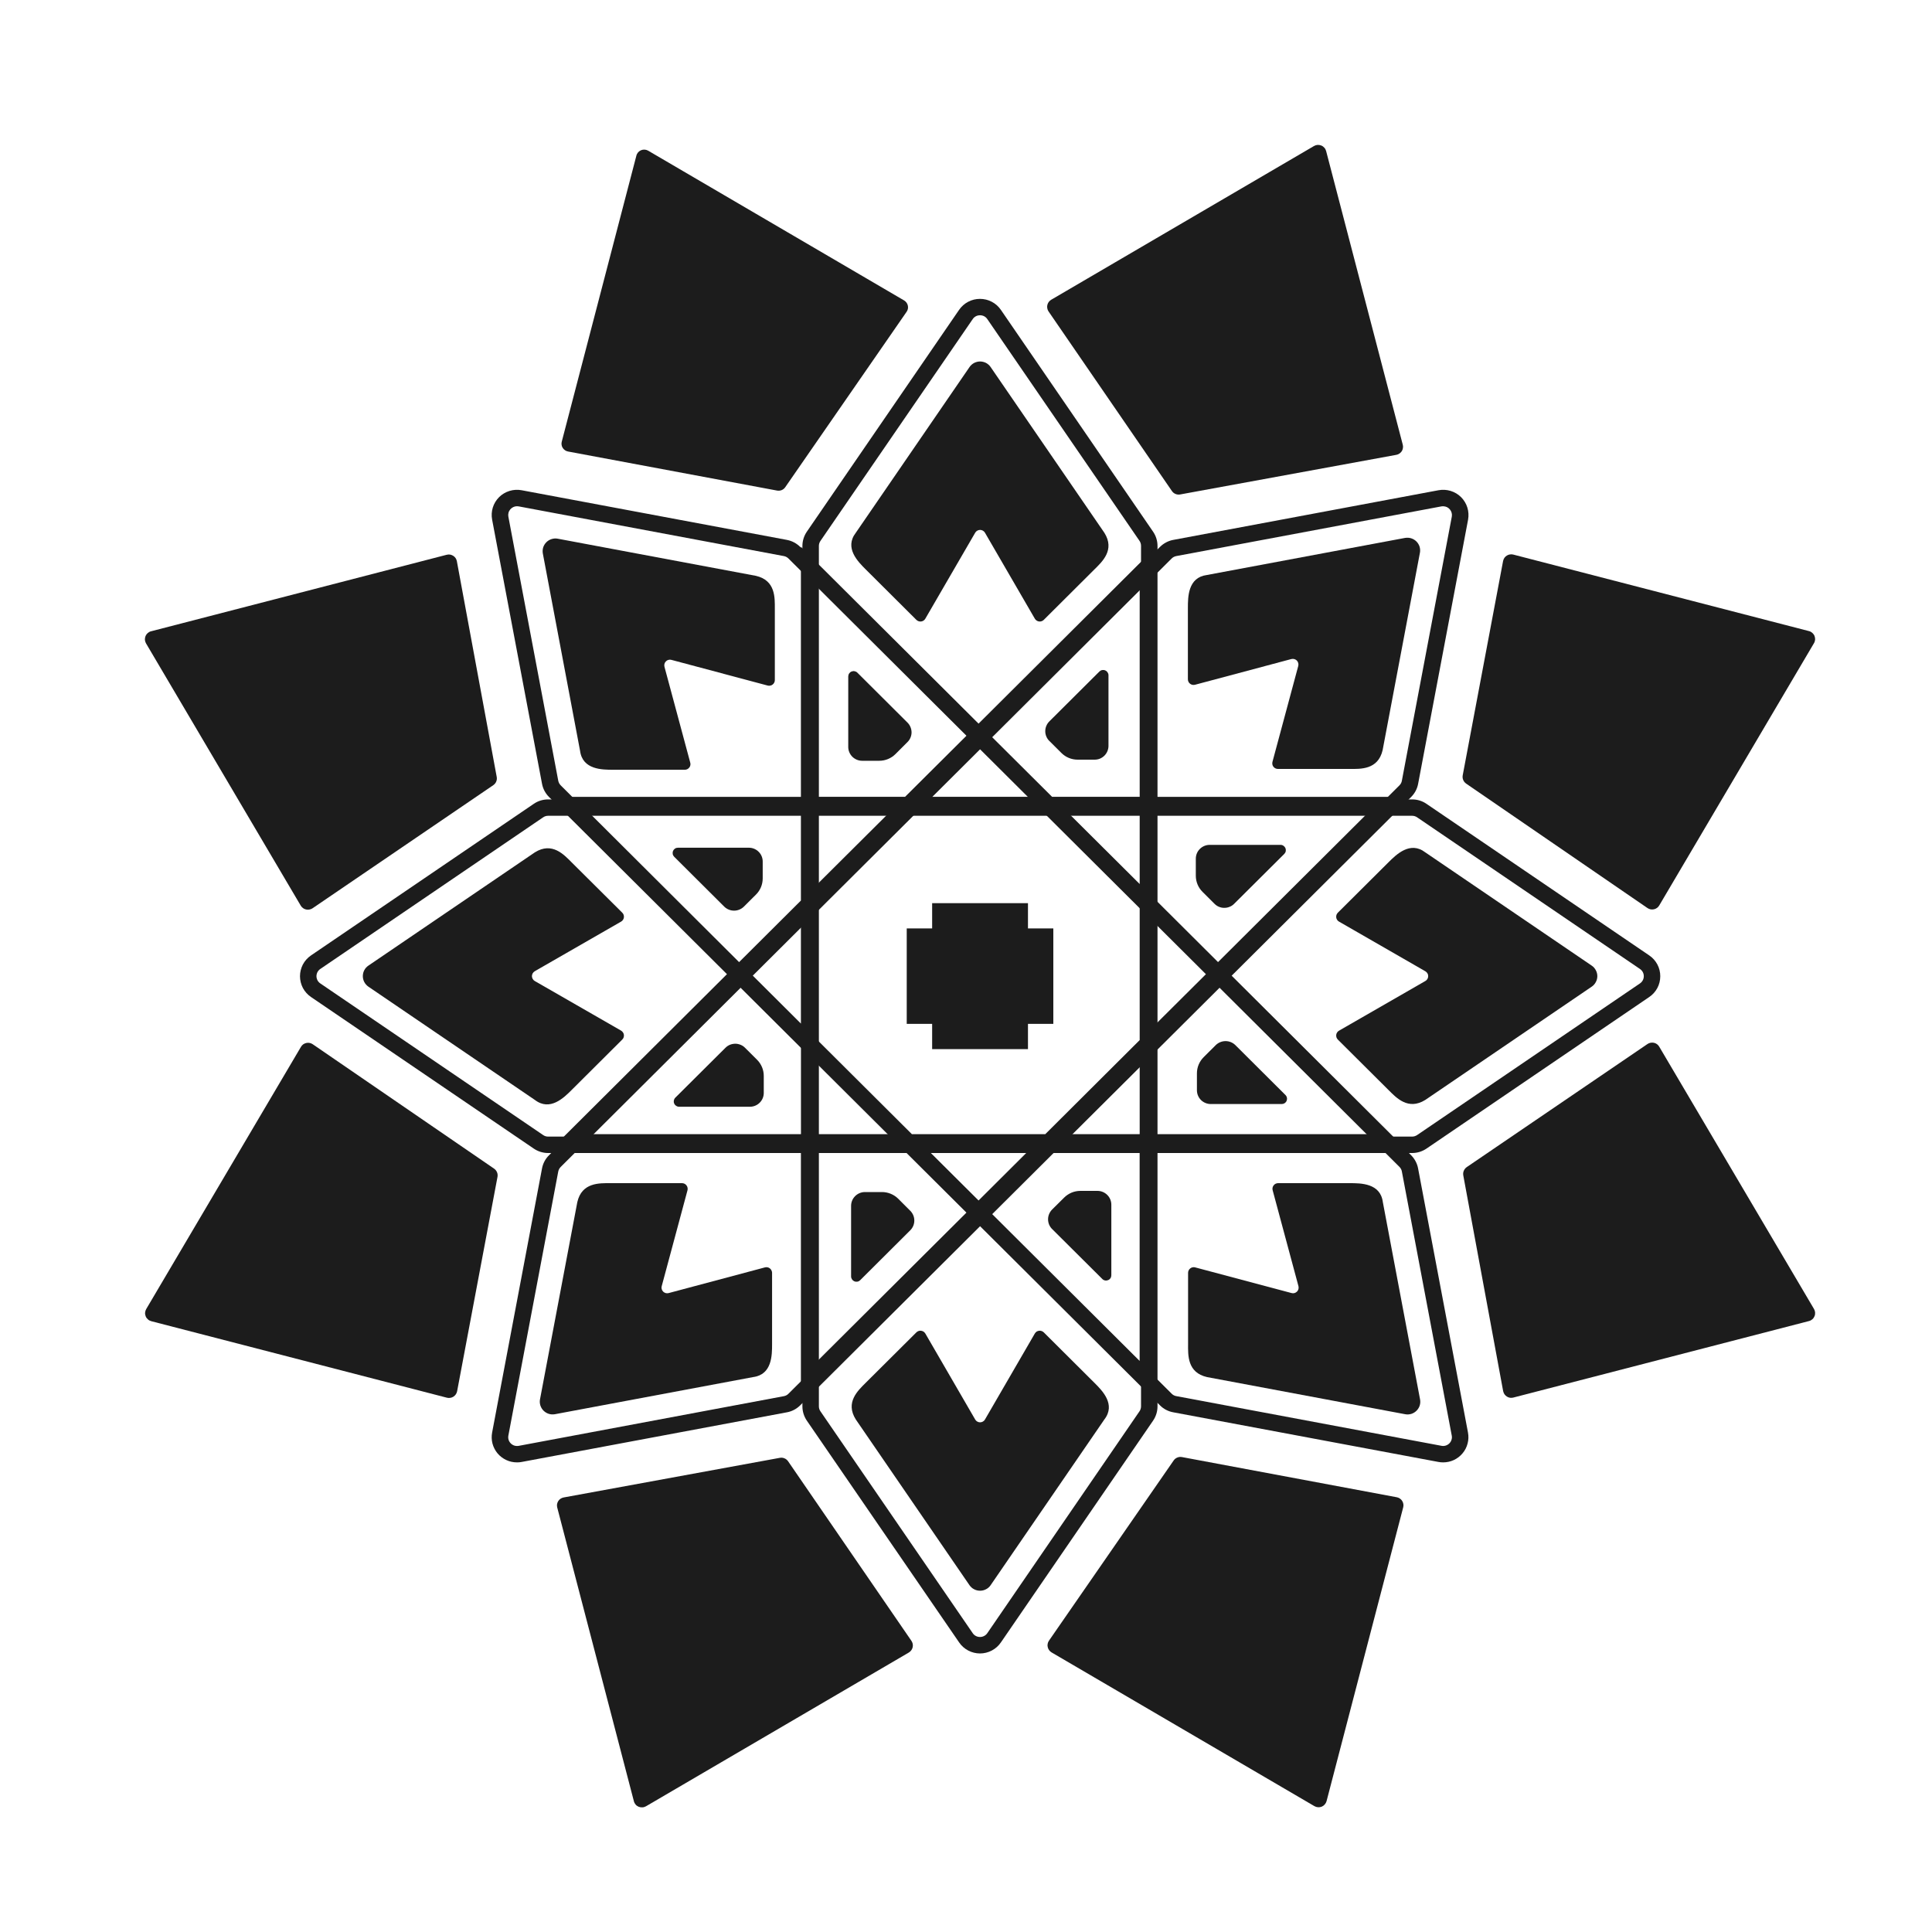 <svg width="40" height="40" viewBox="0 0 40 40" fill="none" xmlns="http://www.w3.org/2000/svg">
<path d="M10.704 30.277C10.627 30.277 10.55 30.261 10.481 30.228C10.411 30.195 10.349 30.148 10.3 30.089C10.251 30.03 10.216 29.961 10.196 29.886C10.177 29.812 10.175 29.735 10.189 29.659L11.222 24.191C11.241 24.088 11.291 23.993 11.366 23.919L24.017 11.322C24.092 11.248 24.188 11.197 24.291 11.178L29.782 10.15C29.866 10.134 29.953 10.139 30.034 10.164C30.116 10.189 30.19 10.233 30.25 10.293C30.31 10.353 30.355 10.427 30.38 10.508C30.405 10.589 30.41 10.675 30.395 10.759L29.361 16.227C29.342 16.33 29.292 16.425 29.217 16.5L16.567 29.096C16.493 29.17 16.397 29.221 16.294 29.24L10.802 30.268C10.77 30.274 10.737 30.278 10.704 30.277ZM29.879 10.481C29.867 10.481 29.856 10.482 29.844 10.484L24.353 11.513C24.317 11.52 24.284 11.537 24.258 11.563L11.609 24.16C11.583 24.186 11.565 24.219 11.558 24.255L10.525 29.723C10.52 29.752 10.521 29.782 10.53 29.81C10.539 29.838 10.555 29.864 10.576 29.885C10.597 29.906 10.623 29.921 10.651 29.93C10.679 29.938 10.709 29.94 10.738 29.935L16.23 28.906C16.266 28.899 16.299 28.882 16.324 28.856L28.974 16.26C29 16.234 29.018 16.201 29.024 16.165L30.058 10.697C30.063 10.671 30.062 10.644 30.055 10.618C30.048 10.592 30.036 10.568 30.019 10.548C30.002 10.527 29.981 10.511 29.957 10.499C29.933 10.488 29.906 10.482 29.88 10.482L29.879 10.481Z" fill="#1C1C1C"/>
<path d="M29.878 30.277C29.845 30.277 29.813 30.274 29.781 30.268L24.29 29.24C24.186 29.221 24.09 29.171 24.016 29.096L11.366 16.5C11.291 16.425 11.241 16.33 11.222 16.227L10.189 10.759C10.173 10.675 10.178 10.589 10.203 10.508C10.228 10.427 10.273 10.353 10.333 10.293C10.393 10.233 10.468 10.189 10.549 10.164C10.631 10.139 10.717 10.134 10.801 10.15L16.292 11.178C16.396 11.198 16.491 11.248 16.566 11.322L29.216 23.918C29.29 23.993 29.341 24.088 29.36 24.191L30.393 29.659C30.407 29.735 30.405 29.812 30.385 29.886C30.366 29.961 30.331 30.03 30.281 30.089C30.232 30.148 30.171 30.195 30.101 30.228C30.031 30.261 29.955 30.277 29.878 30.277ZM10.703 10.481C10.676 10.481 10.65 10.487 10.626 10.499C10.602 10.51 10.581 10.527 10.564 10.547C10.547 10.568 10.534 10.592 10.528 10.617C10.521 10.643 10.52 10.67 10.525 10.696L11.558 16.164C11.565 16.2 11.583 16.233 11.608 16.259L24.258 28.855C24.284 28.881 24.317 28.899 24.353 28.905L29.845 29.934C29.874 29.939 29.904 29.938 29.932 29.929C29.96 29.92 29.986 29.905 30.007 29.884C30.028 29.863 30.044 29.837 30.052 29.809C30.061 29.781 30.063 29.751 30.057 29.722L29.024 24.254C29.018 24.218 29 24.185 28.974 24.159L16.324 11.563C16.298 11.537 16.265 11.52 16.229 11.513L10.738 10.484C10.726 10.482 10.715 10.481 10.703 10.481Z" fill="#1C1C1C"/>
<path d="M20.29 34.233C20.205 34.233 20.121 34.212 20.045 34.172C19.97 34.132 19.905 34.075 19.858 34.005L16.704 29.412C16.645 29.325 16.613 29.222 16.613 29.117V11.303C16.613 11.198 16.645 11.095 16.704 11.009L19.857 6.415C19.905 6.345 19.97 6.287 20.045 6.248C20.12 6.208 20.204 6.188 20.289 6.188C20.375 6.188 20.458 6.208 20.534 6.248C20.609 6.287 20.674 6.345 20.722 6.415L23.874 11.009C23.933 11.095 23.965 11.198 23.965 11.303V29.117C23.965 29.222 23.933 29.325 23.874 29.412L20.723 34.004C20.675 34.075 20.61 34.132 20.535 34.172C20.459 34.212 20.375 34.233 20.29 34.233ZM20.29 6.528C20.26 6.527 20.23 6.534 20.204 6.548C20.178 6.562 20.155 6.582 20.139 6.607L16.986 11.2C16.965 11.231 16.954 11.266 16.954 11.303V29.117C16.954 29.153 16.965 29.189 16.986 29.219L20.139 33.813C20.155 33.837 20.178 33.858 20.204 33.871C20.23 33.885 20.26 33.892 20.29 33.892C20.32 33.892 20.349 33.885 20.375 33.871C20.402 33.858 20.424 33.837 20.441 33.813L23.593 29.218C23.613 29.188 23.624 29.152 23.624 29.115V11.301C23.624 11.265 23.613 11.229 23.593 11.199L20.44 6.605C20.424 6.581 20.401 6.561 20.375 6.547C20.349 6.534 20.319 6.527 20.29 6.527V6.528Z" fill="#1C1C1C"/>
<path d="M23.937 29L20.26 25.337L16.582 29V23.822H11.383L15.06 20.16L11.383 16.498H16.582V11.32L20.26 14.982L23.937 11.32V16.498H29.136L25.459 20.16L29.136 23.822H23.937V29ZM20.501 25.096L23.595 28.177V23.822H21.781L20.501 25.096ZM16.925 23.822V28.177L20.019 25.096L18.739 23.822H16.925ZM19.222 23.822L20.26 24.855L21.297 23.822H19.222ZM23.938 23.482H28.312L25.218 20.401L23.938 21.675V23.482ZM22.124 23.482H23.596V22.016L22.124 23.482ZM18.88 23.482H21.641L23.596 21.534V18.785L21.641 16.838H18.88L16.924 18.785V21.534L18.88 23.482ZM16.925 23.482H18.397L16.925 22.016V23.482ZM12.209 23.482H16.583V21.675L15.303 20.401L12.209 23.482ZM23.938 19.126V21.194L24.976 20.161L23.938 19.126ZM15.545 20.159L16.582 21.192V19.125L15.545 20.159ZM23.938 18.644L25.218 19.919L28.312 16.838H23.937L23.938 18.644ZM12.209 16.838L15.302 19.92L16.582 18.645V16.838L12.209 16.838ZM22.124 16.838L23.596 18.303V16.838H22.124ZM16.925 16.838V18.303L18.397 16.838H16.925ZM21.782 16.497H23.596V12.142L20.502 15.223L21.782 16.497ZM19.222 16.497H21.299L20.261 15.464L19.222 16.497ZM16.925 16.497H18.739L20.019 15.223L16.925 12.142V16.497Z" fill="#1C1C1C"/>
<path d="M29.237 23.872H11.348C11.242 23.872 11.139 23.84 11.052 23.781L6.439 20.642C6.369 20.594 6.311 20.53 6.271 20.455C6.232 20.38 6.211 20.296 6.211 20.211C6.211 20.127 6.232 20.043 6.271 19.968C6.311 19.893 6.369 19.829 6.439 19.781L11.052 16.642C11.139 16.582 11.242 16.551 11.348 16.551H29.237C29.343 16.551 29.446 16.582 29.533 16.642L34.146 19.781C34.217 19.829 34.274 19.893 34.314 19.968C34.354 20.043 34.374 20.127 34.374 20.211C34.374 20.296 34.354 20.38 34.314 20.455C34.274 20.53 34.217 20.594 34.146 20.642L29.533 23.781C29.446 23.84 29.343 23.872 29.237 23.872ZM11.348 16.89C11.311 16.89 11.275 16.901 11.245 16.922L6.632 20.061C6.607 20.078 6.587 20.1 6.573 20.126C6.56 20.152 6.552 20.181 6.552 20.211C6.552 20.241 6.56 20.27 6.573 20.296C6.587 20.322 6.607 20.344 6.632 20.361L11.245 23.5C11.275 23.521 11.311 23.532 11.348 23.532H29.237C29.274 23.532 29.31 23.52 29.34 23.5L33.953 20.361C33.978 20.344 33.998 20.322 34.012 20.296C34.026 20.27 34.033 20.241 34.033 20.211C34.033 20.181 34.026 20.152 34.012 20.126C33.998 20.1 33.978 20.078 33.953 20.061L29.34 16.922C29.31 16.901 29.274 16.89 29.237 16.89H11.348Z" fill="#1C1C1C"/>
<path d="M21.709 6.448L24.263 10.166C24.282 10.194 24.308 10.215 24.338 10.227C24.369 10.24 24.402 10.243 24.435 10.237L28.909 9.417C28.932 9.413 28.954 9.404 28.973 9.391C28.992 9.378 29.009 9.361 29.022 9.342C29.034 9.322 29.043 9.3 29.046 9.277C29.05 9.254 29.049 9.231 29.043 9.208L27.456 3.127C27.449 3.102 27.437 3.078 27.419 3.058C27.402 3.039 27.381 3.023 27.356 3.013C27.332 3.003 27.305 2.999 27.279 3C27.253 3.002 27.227 3.01 27.205 3.023L21.764 6.206C21.744 6.218 21.726 6.234 21.712 6.253C21.699 6.271 21.689 6.293 21.684 6.315C21.679 6.338 21.678 6.362 21.683 6.384C21.687 6.407 21.696 6.429 21.709 6.448Z" fill="#1C1C1C"/>
<path d="M31.12 11.614L30.284 16.052C30.278 16.084 30.281 16.118 30.294 16.148C30.307 16.179 30.328 16.205 30.355 16.224L34.109 18.8C34.129 18.813 34.151 18.823 34.173 18.827C34.197 18.831 34.22 18.831 34.243 18.826C34.266 18.821 34.288 18.811 34.307 18.797C34.326 18.784 34.341 18.766 34.353 18.746L37.556 13.317C37.57 13.294 37.578 13.268 37.58 13.242C37.581 13.216 37.577 13.19 37.567 13.165C37.557 13.141 37.541 13.12 37.521 13.102C37.502 13.085 37.478 13.072 37.452 13.066L31.331 11.482C31.309 11.476 31.285 11.475 31.262 11.479C31.239 11.482 31.217 11.49 31.197 11.503C31.177 11.515 31.16 11.531 31.147 11.55C31.134 11.57 31.125 11.591 31.12 11.614Z" fill="#1C1C1C"/>
<path d="M11.761 9.348L16.09 10.157C16.122 10.162 16.154 10.159 16.184 10.147C16.213 10.135 16.239 10.114 16.257 10.088L18.77 6.456C18.783 6.438 18.792 6.417 18.797 6.394C18.801 6.372 18.801 6.349 18.796 6.327C18.791 6.304 18.781 6.283 18.768 6.265C18.754 6.247 18.737 6.231 18.718 6.22L13.42 3.12C13.398 3.107 13.373 3.1 13.348 3.098C13.322 3.096 13.297 3.1 13.273 3.11C13.249 3.12 13.228 3.135 13.211 3.154C13.195 3.174 13.182 3.196 13.176 3.221L11.631 9.143C11.625 9.165 11.623 9.188 11.627 9.21C11.63 9.233 11.638 9.254 11.651 9.274C11.663 9.293 11.679 9.309 11.698 9.322C11.717 9.335 11.738 9.344 11.761 9.348Z" fill="#1C1C1C"/>
<path d="M6.471 18.805L10.213 16.256C10.24 16.237 10.262 16.211 10.274 16.181C10.287 16.15 10.29 16.117 10.284 16.085L9.459 11.62C9.455 11.597 9.446 11.575 9.433 11.555C9.42 11.536 9.403 11.52 9.383 11.507C9.363 11.495 9.341 11.486 9.318 11.482C9.295 11.479 9.271 11.48 9.248 11.486L3.128 13.07C3.102 13.076 3.078 13.089 3.059 13.106C3.039 13.123 3.023 13.145 3.013 13.169C3.003 13.194 2.999 13.22 3 13.246C3.002 13.272 3.01 13.298 3.023 13.32L6.227 18.751C6.239 18.771 6.255 18.788 6.274 18.802C6.293 18.816 6.314 18.825 6.337 18.83C6.36 18.835 6.383 18.836 6.406 18.831C6.429 18.827 6.451 18.818 6.471 18.805Z" fill="#1C1C1C"/>
<path d="M9.464 28.805L10.3 24.367C10.306 24.334 10.303 24.301 10.29 24.27C10.277 24.24 10.256 24.213 10.229 24.195L6.475 21.62C6.455 21.607 6.434 21.597 6.411 21.593C6.388 21.588 6.364 21.589 6.341 21.594C6.318 21.599 6.296 21.609 6.277 21.622C6.258 21.636 6.243 21.654 6.231 21.674L3.027 27.103C3.014 27.126 3.006 27.151 3.004 27.178C3.002 27.204 3.007 27.23 3.017 27.254C3.027 27.279 3.043 27.3 3.063 27.317C3.083 27.335 3.106 27.347 3.132 27.354L9.253 28.938C9.276 28.944 9.299 28.945 9.322 28.941C9.345 28.938 9.368 28.929 9.387 28.917C9.407 28.904 9.424 28.888 9.437 28.869C9.45 28.849 9.459 28.828 9.464 28.805Z" fill="#1C1C1C"/>
<path d="M18.87 33.972L16.316 30.253C16.297 30.226 16.271 30.205 16.241 30.193C16.21 30.18 16.177 30.177 16.145 30.183L11.671 31.003C11.648 31.007 11.626 31.016 11.606 31.029C11.587 31.042 11.57 31.058 11.558 31.078C11.545 31.098 11.537 31.12 11.533 31.143C11.53 31.166 11.531 31.189 11.537 31.212L13.124 37.293C13.13 37.318 13.143 37.342 13.16 37.362C13.177 37.382 13.199 37.397 13.223 37.407C13.248 37.417 13.274 37.421 13.3 37.419C13.326 37.418 13.352 37.41 13.375 37.397L18.816 34.214C18.836 34.202 18.853 34.186 18.867 34.167C18.881 34.148 18.891 34.127 18.896 34.104C18.901 34.082 18.901 34.058 18.897 34.035C18.892 34.013 18.883 33.991 18.87 33.972Z" fill="#1C1C1C"/>
<path d="M28.919 30.999L24.471 30.167C24.438 30.161 24.405 30.164 24.375 30.177C24.344 30.189 24.318 30.21 24.299 30.238L21.718 33.968C21.704 33.988 21.695 34.009 21.691 34.032C21.686 34.055 21.686 34.079 21.692 34.101C21.697 34.124 21.706 34.145 21.72 34.164C21.734 34.183 21.751 34.199 21.771 34.211L27.213 37.394C27.236 37.407 27.262 37.415 27.288 37.417C27.314 37.419 27.34 37.415 27.365 37.405C27.389 37.395 27.411 37.379 27.428 37.359C27.445 37.34 27.458 37.316 27.465 37.291L29.052 31.207C29.058 31.185 29.059 31.162 29.055 31.139C29.051 31.116 29.043 31.094 29.03 31.074C29.018 31.055 29.002 31.038 28.982 31.025C28.963 31.012 28.941 31.003 28.919 30.999Z" fill="#1C1C1C"/>
<path d="M34.11 21.615L30.367 24.164C30.34 24.183 30.319 24.209 30.306 24.24C30.293 24.27 30.29 24.304 30.296 24.337L31.121 28.801C31.126 28.824 31.135 28.846 31.148 28.866C31.161 28.885 31.178 28.901 31.198 28.914C31.217 28.927 31.239 28.935 31.263 28.939C31.286 28.942 31.309 28.941 31.332 28.935L37.453 27.351C37.478 27.345 37.502 27.332 37.522 27.315C37.542 27.298 37.557 27.276 37.567 27.252C37.578 27.227 37.582 27.201 37.58 27.175C37.578 27.149 37.57 27.123 37.557 27.101L34.353 21.671C34.342 21.651 34.326 21.633 34.307 21.619C34.288 21.605 34.267 21.595 34.244 21.59C34.221 21.585 34.197 21.585 34.174 21.589C34.151 21.593 34.129 21.602 34.11 21.615Z" fill="#1C1C1C"/>
<path d="M22.865 11.031L20.509 7.598C20.485 7.563 20.452 7.534 20.415 7.514C20.377 7.495 20.334 7.484 20.292 7.484C20.249 7.484 20.207 7.495 20.169 7.514C20.131 7.534 20.098 7.563 20.074 7.598L17.718 11.031C17.477 11.344 17.763 11.629 17.926 11.791L18.973 12.834C18.986 12.847 19.002 12.856 19.019 12.862C19.036 12.868 19.054 12.869 19.072 12.867C19.09 12.865 19.107 12.858 19.122 12.848C19.137 12.838 19.149 12.825 19.158 12.809L20.19 11.03C20.2 11.012 20.215 10.997 20.233 10.987C20.251 10.977 20.271 10.971 20.292 10.971C20.312 10.971 20.332 10.977 20.35 10.987C20.368 10.997 20.383 11.012 20.393 11.03L21.425 12.809C21.434 12.825 21.447 12.838 21.462 12.848C21.477 12.858 21.494 12.865 21.512 12.867C21.529 12.869 21.547 12.868 21.564 12.862C21.581 12.856 21.597 12.847 21.61 12.834L22.657 11.791C22.82 11.629 23.088 11.386 22.865 11.031Z" fill="#1C1C1C"/>
<path d="M11.953 24.887L11.18 28.973C11.172 29.015 11.175 29.058 11.188 29.099C11.201 29.139 11.223 29.176 11.253 29.206C11.284 29.237 11.321 29.259 11.362 29.272C11.402 29.285 11.446 29.287 11.488 29.28L15.592 28.511C15.985 28.46 15.985 28.057 15.985 27.828V26.352C15.985 26.335 15.98 26.317 15.972 26.301C15.964 26.285 15.953 26.271 15.939 26.26C15.924 26.249 15.908 26.241 15.89 26.238C15.873 26.235 15.854 26.235 15.837 26.24L13.843 26.772C13.823 26.777 13.802 26.777 13.783 26.772C13.763 26.766 13.744 26.756 13.73 26.741C13.715 26.727 13.705 26.709 13.7 26.689C13.694 26.669 13.694 26.648 13.7 26.629L14.234 24.643C14.238 24.626 14.239 24.608 14.235 24.59C14.232 24.573 14.224 24.556 14.213 24.542C14.203 24.528 14.188 24.516 14.172 24.508C14.156 24.5 14.138 24.496 14.12 24.496H12.639C12.41 24.496 12.047 24.479 11.953 24.887Z" fill="#1C1C1C"/>
<path d="M24.99 28.511L29.093 29.28C29.136 29.288 29.179 29.285 29.22 29.273C29.261 29.26 29.298 29.237 29.328 29.207C29.358 29.177 29.381 29.14 29.394 29.099C29.406 29.059 29.409 29.015 29.401 28.974L28.63 24.887C28.579 24.496 28.174 24.496 27.944 24.496H26.462C26.444 24.496 26.426 24.5 26.41 24.508C26.394 24.516 26.38 24.527 26.369 24.542C26.358 24.556 26.35 24.573 26.347 24.59C26.343 24.608 26.344 24.626 26.349 24.643L26.883 26.628C26.888 26.648 26.888 26.669 26.883 26.689C26.878 26.709 26.867 26.727 26.853 26.741C26.838 26.756 26.82 26.766 26.8 26.772C26.78 26.777 26.759 26.777 26.739 26.771L24.745 26.24C24.728 26.235 24.71 26.234 24.692 26.238C24.675 26.241 24.658 26.249 24.644 26.26C24.629 26.271 24.618 26.285 24.61 26.301C24.602 26.317 24.598 26.334 24.598 26.352V27.828C24.597 28.057 24.58 28.417 24.99 28.511Z" fill="#1C1C1C"/>
<path d="M28.626 15.53L29.398 11.444C29.406 11.402 29.403 11.359 29.391 11.318C29.378 11.277 29.355 11.24 29.325 11.21C29.295 11.18 29.258 11.158 29.217 11.145C29.176 11.132 29.133 11.13 29.09 11.137L24.986 11.905C24.594 11.956 24.594 12.36 24.594 12.589V14.064C24.594 14.082 24.598 14.1 24.606 14.116C24.614 14.132 24.625 14.146 24.64 14.157C24.654 14.168 24.671 14.175 24.688 14.179C24.706 14.182 24.724 14.181 24.742 14.177L26.735 13.645C26.755 13.64 26.776 13.64 26.796 13.645C26.816 13.65 26.834 13.661 26.849 13.675C26.863 13.69 26.874 13.708 26.879 13.728C26.884 13.748 26.884 13.768 26.879 13.788L26.345 15.773C26.34 15.791 26.34 15.809 26.343 15.826C26.346 15.844 26.354 15.861 26.365 15.875C26.376 15.889 26.39 15.9 26.406 15.908C26.422 15.916 26.44 15.92 26.458 15.92H27.94C28.17 15.921 28.531 15.939 28.626 15.53Z" fill="#1C1C1C"/>
<path d="M11.074 17.647L7.626 19.993C7.591 20.017 7.562 20.049 7.542 20.087C7.522 20.125 7.512 20.167 7.512 20.21C7.512 20.252 7.522 20.294 7.542 20.332C7.562 20.37 7.591 20.402 7.626 20.427L11.074 22.773C11.387 23.013 11.674 22.728 11.836 22.566L12.884 21.522C12.897 21.51 12.906 21.494 12.912 21.477C12.918 21.46 12.919 21.442 12.917 21.424C12.915 21.407 12.908 21.39 12.898 21.375C12.888 21.36 12.875 21.348 12.859 21.338L11.072 20.311C11.054 20.301 11.039 20.286 11.029 20.268C11.019 20.25 11.013 20.23 11.013 20.21C11.013 20.189 11.019 20.169 11.029 20.151C11.039 20.134 11.054 20.119 11.072 20.108L12.859 19.081C12.875 19.072 12.888 19.059 12.898 19.045C12.908 19.03 12.915 19.013 12.917 18.995C12.919 18.977 12.918 18.959 12.912 18.942C12.906 18.925 12.897 18.91 12.884 18.897L11.836 17.855C11.674 17.692 11.43 17.425 11.074 17.647Z" fill="#1C1C1C"/>
<path d="M17.718 29.388L20.073 32.821C20.098 32.856 20.13 32.885 20.168 32.904C20.206 32.924 20.248 32.934 20.291 32.934C20.334 32.934 20.376 32.924 20.414 32.904C20.452 32.885 20.485 32.856 20.509 32.821L22.865 29.388C23.106 29.075 22.82 28.79 22.657 28.628L21.61 27.585C21.597 27.572 21.581 27.563 21.564 27.557C21.547 27.551 21.529 27.549 21.511 27.552C21.493 27.554 21.476 27.561 21.461 27.57C21.446 27.581 21.434 27.594 21.425 27.609L20.393 29.389C20.383 29.407 20.368 29.422 20.35 29.432C20.332 29.442 20.312 29.448 20.291 29.448C20.271 29.448 20.25 29.442 20.233 29.432C20.215 29.422 20.2 29.407 20.19 29.389L19.158 27.609C19.149 27.594 19.136 27.581 19.121 27.57C19.106 27.561 19.089 27.554 19.071 27.552C19.053 27.549 19.035 27.551 19.018 27.557C19.001 27.563 18.986 27.572 18.973 27.585L17.925 28.628C17.763 28.79 17.495 29.033 17.718 29.388Z" fill="#1C1C1C"/>
<path d="M29.509 22.773L32.956 20.427C32.992 20.403 33.02 20.37 33.04 20.332C33.06 20.295 33.071 20.253 33.071 20.21C33.071 20.167 33.06 20.125 33.04 20.088C33.02 20.05 32.992 20.017 32.956 19.993L29.509 17.647C29.195 17.407 28.909 17.692 28.746 17.854L27.698 18.897C27.686 18.91 27.676 18.925 27.67 18.942C27.665 18.959 27.663 18.977 27.665 18.995C27.667 19.013 27.674 19.03 27.684 19.045C27.694 19.06 27.707 19.072 27.723 19.081L29.51 20.109C29.528 20.119 29.543 20.134 29.553 20.152C29.564 20.169 29.569 20.189 29.569 20.21C29.569 20.231 29.564 20.251 29.553 20.269C29.543 20.286 29.528 20.301 29.51 20.311L27.723 21.339C27.707 21.348 27.694 21.36 27.684 21.375C27.674 21.39 27.667 21.407 27.665 21.425C27.663 21.442 27.665 21.461 27.67 21.478C27.676 21.494 27.686 21.51 27.698 21.523L28.746 22.566C28.909 22.728 29.152 22.994 29.509 22.773Z" fill="#1C1C1C"/>
<path d="M15.65 11.922L11.547 11.153C11.505 11.145 11.461 11.148 11.42 11.161C11.38 11.173 11.342 11.196 11.312 11.226C11.282 11.256 11.259 11.293 11.246 11.334C11.234 11.374 11.231 11.418 11.239 11.46L12.01 15.547C12.062 15.937 12.467 15.937 12.697 15.937H14.178C14.196 15.937 14.214 15.933 14.23 15.925C14.246 15.917 14.26 15.905 14.271 15.891C14.282 15.877 14.29 15.861 14.293 15.843C14.297 15.825 14.296 15.807 14.291 15.79L13.757 13.805C13.752 13.785 13.752 13.764 13.757 13.744C13.762 13.724 13.773 13.706 13.788 13.692C13.802 13.677 13.82 13.667 13.84 13.662C13.86 13.656 13.881 13.656 13.901 13.662L15.895 14.194C15.912 14.198 15.93 14.199 15.948 14.195C15.966 14.192 15.982 14.184 15.996 14.173C16.011 14.162 16.022 14.149 16.03 14.132C16.038 14.116 16.042 14.099 16.042 14.081V12.605C16.042 12.376 16.059 12.016 15.65 11.922Z" fill="#1C1C1C"/>
<path d="M18.788 15.364L18.54 15.612C18.451 15.701 18.33 15.751 18.204 15.751H17.849C17.773 15.751 17.7 15.72 17.646 15.667C17.593 15.613 17.562 15.541 17.562 15.465V14.004C17.563 13.982 17.569 13.961 17.581 13.943C17.593 13.925 17.61 13.911 17.63 13.903C17.65 13.895 17.672 13.892 17.694 13.897C17.715 13.901 17.735 13.911 17.75 13.926L18.788 14.96C18.814 14.986 18.836 15.017 18.85 15.052C18.865 15.087 18.872 15.124 18.873 15.162C18.873 15.199 18.865 15.237 18.851 15.271C18.836 15.306 18.815 15.338 18.788 15.364Z" fill="#1C1C1C"/>
<path d="M22.663 15.728H22.311C22.185 15.728 22.064 15.678 21.976 15.59L21.725 15.34C21.698 15.314 21.677 15.282 21.663 15.248C21.648 15.213 21.641 15.176 21.641 15.138C21.641 15.101 21.648 15.063 21.663 15.029C21.677 14.994 21.698 14.963 21.725 14.936L22.762 13.903C22.778 13.888 22.797 13.877 22.819 13.873C22.84 13.869 22.862 13.871 22.882 13.88C22.902 13.888 22.919 13.902 22.931 13.92C22.943 13.938 22.95 13.959 22.95 13.98V15.443C22.95 15.48 22.942 15.517 22.928 15.552C22.914 15.586 22.892 15.618 22.866 15.645C22.839 15.671 22.808 15.692 22.773 15.707C22.738 15.721 22.701 15.728 22.663 15.728Z" fill="#1C1C1C"/>
<path d="M25.146 18.713L24.897 18.465C24.808 18.377 24.758 18.256 24.758 18.131V17.778C24.758 17.702 24.788 17.629 24.842 17.576C24.896 17.522 24.969 17.492 25.045 17.492H26.512C26.534 17.492 26.555 17.498 26.573 17.511C26.591 17.523 26.605 17.54 26.614 17.56C26.622 17.58 26.624 17.602 26.62 17.623C26.616 17.644 26.605 17.664 26.59 17.679L25.552 18.712C25.526 18.739 25.494 18.76 25.459 18.774C25.424 18.789 25.387 18.796 25.349 18.796C25.311 18.797 25.274 18.789 25.239 18.775C25.204 18.761 25.172 18.739 25.146 18.713Z" fill="#1C1C1C"/>
<path d="M24.781 22.573V22.222C24.781 22.097 24.831 21.977 24.92 21.888L25.171 21.638C25.225 21.585 25.298 21.555 25.374 21.555C25.45 21.555 25.523 21.585 25.577 21.638L26.614 22.671C26.63 22.687 26.64 22.706 26.644 22.727C26.649 22.749 26.646 22.771 26.638 22.791C26.63 22.811 26.616 22.828 26.598 22.84C26.579 22.852 26.558 22.858 26.536 22.858H25.068C24.992 22.858 24.919 22.828 24.865 22.775C24.811 22.721 24.781 22.648 24.781 22.573Z" fill="#1C1C1C"/>
<path d="M21.783 25.042L22.032 24.795C22.076 24.751 22.129 24.716 22.186 24.692C22.244 24.668 22.305 24.656 22.368 24.656H22.722C22.798 24.656 22.871 24.686 22.925 24.74C22.979 24.794 23.009 24.866 23.009 24.942V26.403C23.009 26.424 23.003 26.446 22.991 26.464C22.979 26.482 22.962 26.496 22.941 26.504C22.921 26.512 22.899 26.515 22.878 26.51C22.856 26.506 22.837 26.496 22.822 26.48L21.784 25.447C21.757 25.421 21.736 25.389 21.721 25.355C21.707 25.32 21.699 25.283 21.699 25.245C21.699 25.207 21.706 25.17 21.721 25.135C21.735 25.101 21.756 25.069 21.783 25.042Z" fill="#1C1C1C"/>
<path d="M17.908 24.68H18.26C18.386 24.68 18.507 24.73 18.596 24.818L18.846 25.068C18.9 25.122 18.93 25.194 18.93 25.27C18.93 25.346 18.9 25.418 18.846 25.472L17.809 26.505C17.794 26.52 17.774 26.531 17.753 26.535C17.731 26.539 17.709 26.537 17.689 26.529C17.669 26.52 17.652 26.506 17.64 26.488C17.628 26.47 17.621 26.449 17.621 26.427V24.965C17.621 24.89 17.651 24.817 17.705 24.764C17.759 24.71 17.832 24.68 17.908 24.68Z" fill="#1C1C1C"/>
<path d="M15.425 21.693L15.674 21.941C15.763 22.03 15.813 22.15 15.813 22.275V22.628C15.813 22.704 15.783 22.776 15.729 22.83C15.675 22.884 15.602 22.914 15.526 22.914H14.059C14.037 22.914 14.016 22.907 13.998 22.895C13.98 22.883 13.966 22.866 13.958 22.846C13.949 22.826 13.947 22.804 13.951 22.783C13.956 22.762 13.966 22.742 13.981 22.727L15.019 21.694C15.045 21.667 15.077 21.646 15.112 21.631C15.147 21.617 15.184 21.61 15.222 21.609C15.26 21.609 15.297 21.617 15.332 21.631C15.367 21.645 15.399 21.666 15.425 21.693Z" fill="#1C1C1C"/>
<path d="M15.791 17.837V18.187C15.791 18.312 15.741 18.433 15.652 18.521L15.401 18.771C15.347 18.824 15.274 18.854 15.198 18.854C15.122 18.854 15.049 18.824 14.995 18.771L13.958 17.738C13.943 17.723 13.932 17.703 13.928 17.682C13.924 17.66 13.926 17.638 13.934 17.618C13.943 17.598 13.957 17.581 13.975 17.569C13.993 17.557 14.014 17.551 14.036 17.551H15.504C15.58 17.551 15.653 17.581 15.707 17.635C15.761 17.688 15.791 17.761 15.791 17.837Z" fill="#1C1C1C"/>
<path d="M19.299 21.721H21.283V21.198H21.808V19.222H21.283V18.699H19.299V19.222H18.773V21.198H19.299V21.721Z" fill="#1C1C1C"/>
</svg>
